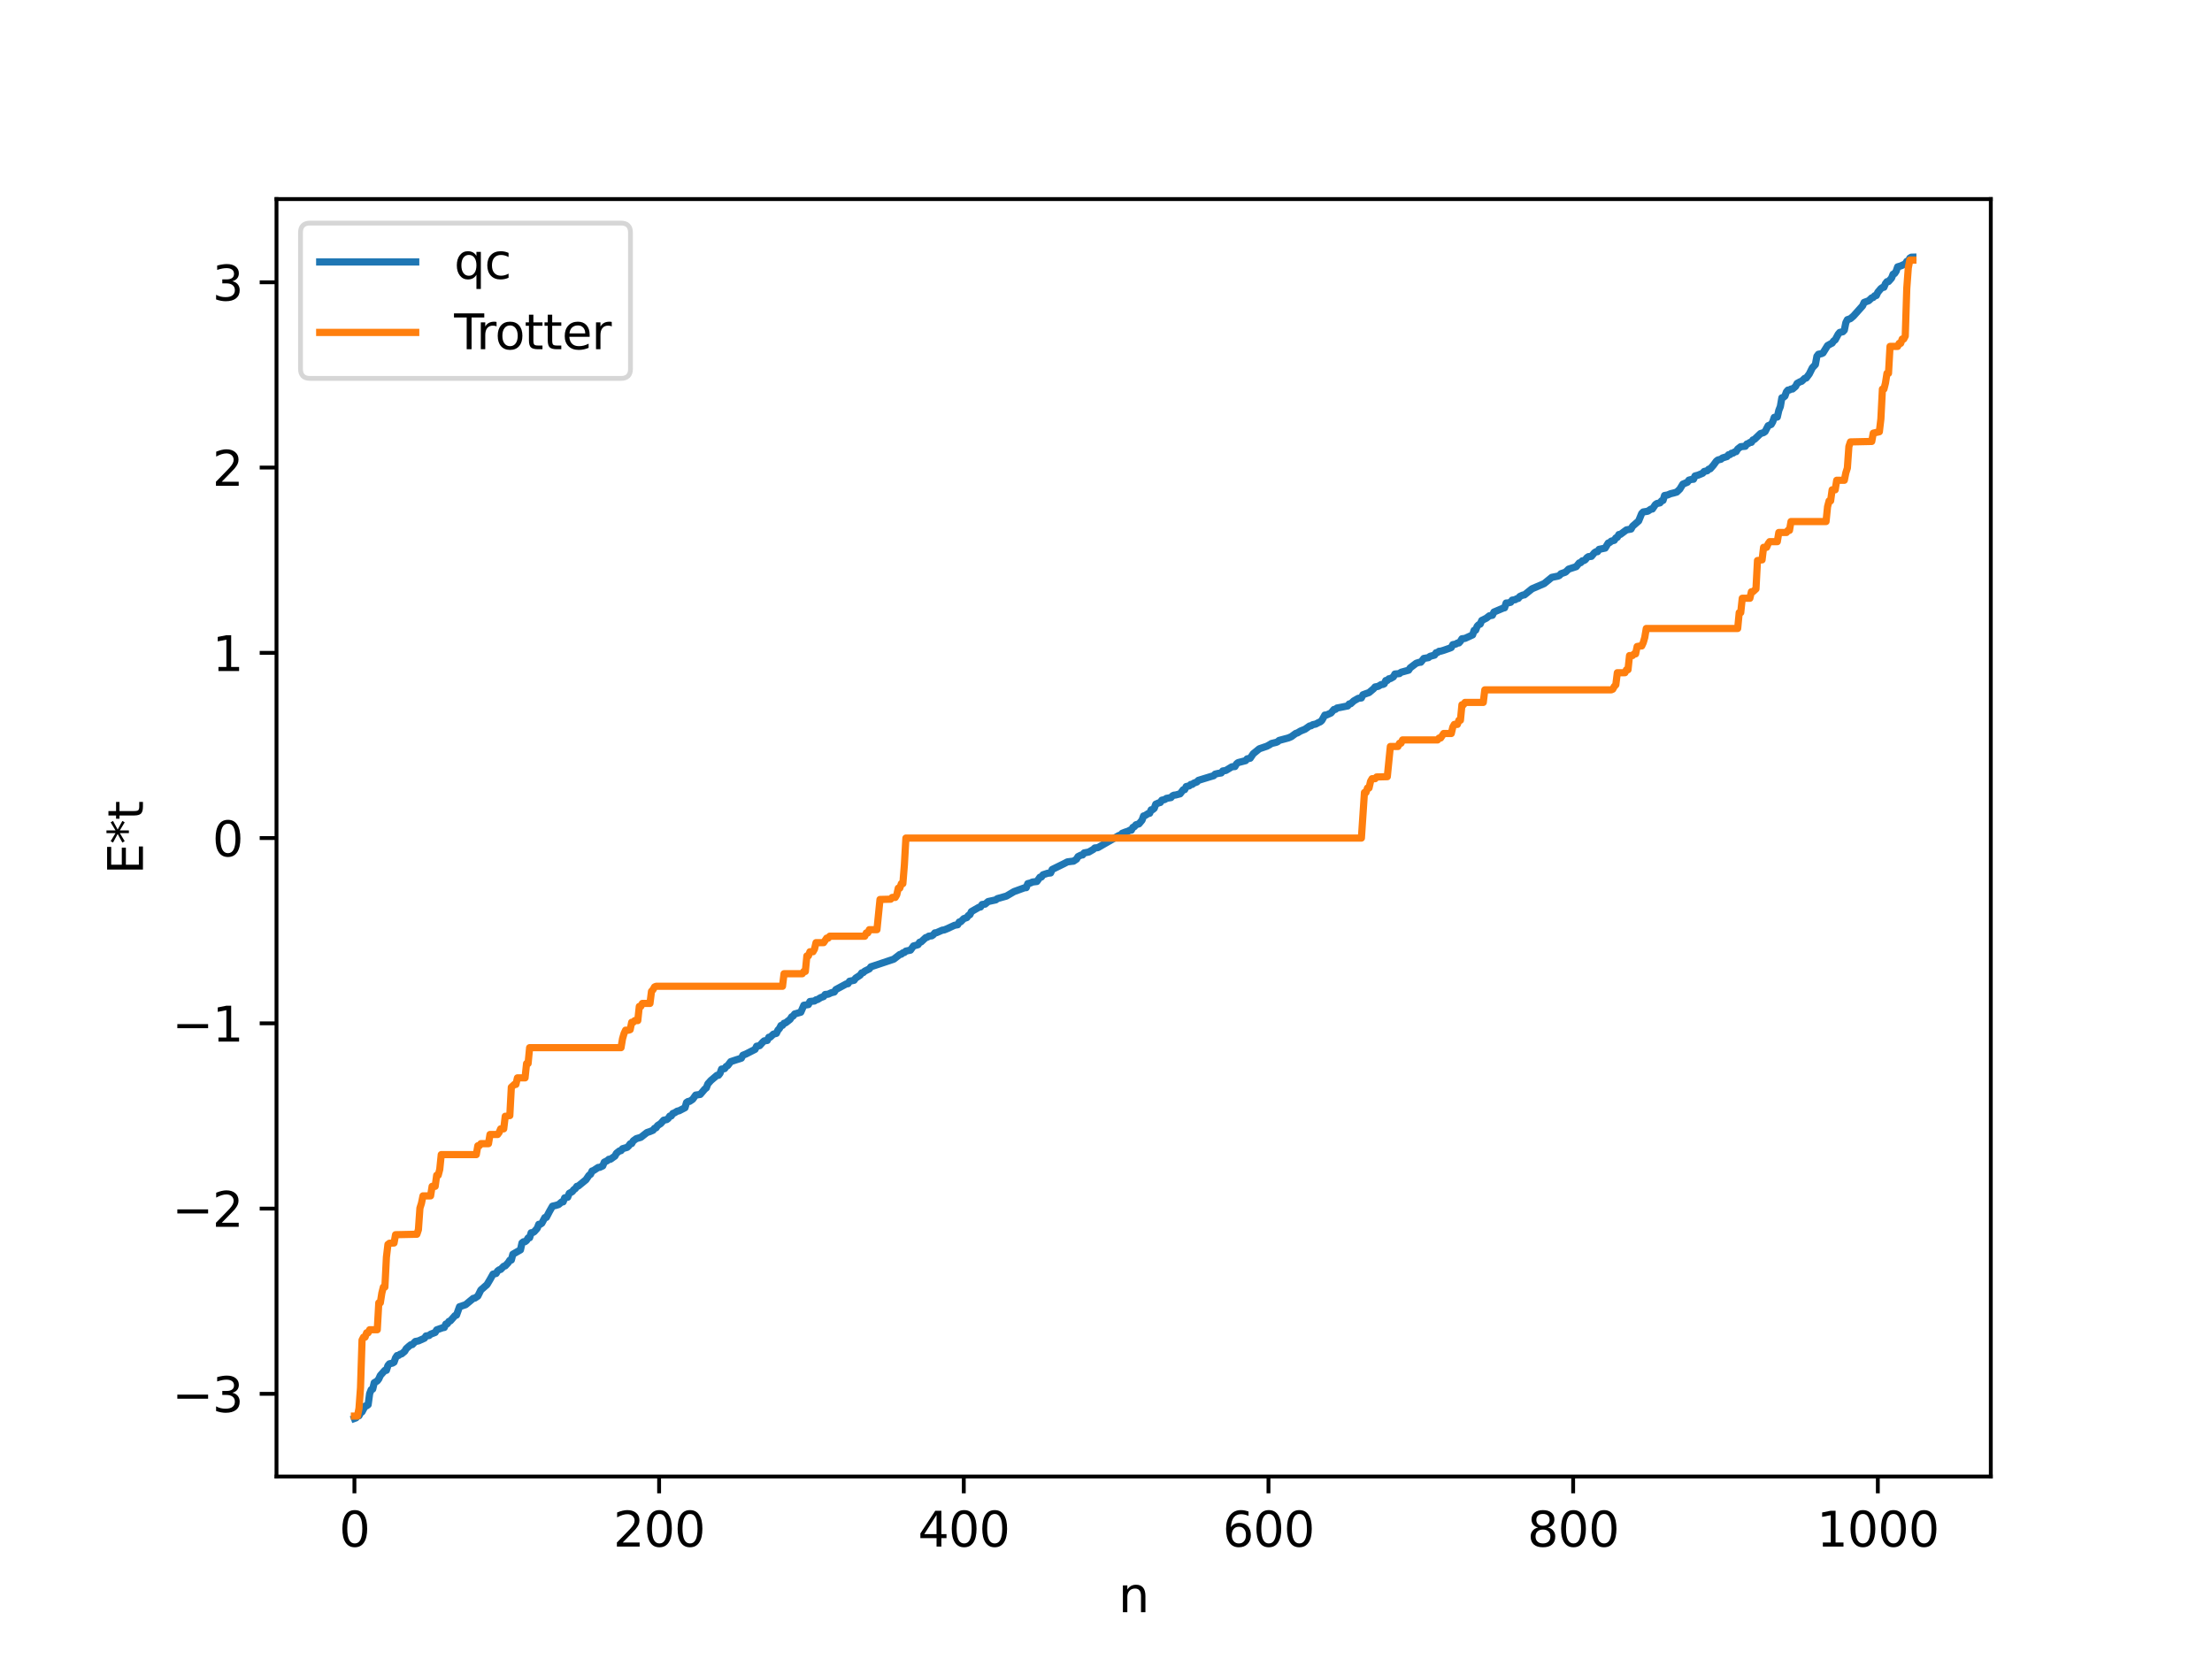 <?xml version="1.0" encoding="utf-8" standalone="no"?>
<!DOCTYPE svg PUBLIC "-//W3C//DTD SVG 1.1//EN"
  "http://www.w3.org/Graphics/SVG/1.1/DTD/svg11.dtd">
<svg xmlns:xlink="http://www.w3.org/1999/xlink" width="460.8pt" height="345.6pt" viewBox="0 0 460.8 345.6" xmlns="http://www.w3.org/2000/svg" version="1.1">
 <defs>
  <style type="text/css">*{stroke-linejoin: round; stroke-linecap: butt}</style>
 </defs>
 <g id="figure_1">
  <g id="patch_1">
   <path d="M 0 345.6 
L 460.8 345.6 
L 460.8 0 
L 0 0 
z
" style="fill: #ffffff"/>
  </g>
  <g id="axes_1">
   <g id="patch_2">
    <path d="M 57.6 307.584 
L 414.72 307.584 
L 414.72 41.472 
L 57.6 41.472 
z
" style="fill: #ffffff"/>
   </g>
   <g id="matplotlib.axis_1">
    <g id="xtick_1">
     <g id="line2d_1">
      <defs>
       <path id="mee78573a9f" d="M 0 0 
L 0 3.5 
" style="stroke: #000000; stroke-width: 0.8"/>
      </defs>
      <g>
       <use xlink:href="#mee78573a9f" x="73.833" y="307.584" style="stroke: #000000; stroke-width: 0.8"/>
      </g>
     </g>
     <g id="text_1">
      <!-- 0 -->
      <g transform="translate(70.651 322.182) scale(0.1 -0.1)">
       <defs>
        <path id="DejaVuSans-30" d="M 2034 4250 
Q 1547 4250 1301 3770 
Q 1056 3291 1056 2328 
Q 1056 1369 1301 889 
Q 1547 409 2034 409 
Q 2525 409 2770 889 
Q 3016 1369 3016 2328 
Q 3016 3291 2770 3770 
Q 2525 4250 2034 4250 
z
M 2034 4750 
Q 2819 4750 3233 4129 
Q 3647 3509 3647 2328 
Q 3647 1150 3233 529 
Q 2819 -91 2034 -91 
Q 1250 -91 836 529 
Q 422 1150 422 2328 
Q 422 3509 836 4129 
Q 1250 4750 2034 4750 
z
" transform="scale(0.016)"/>
       </defs>
       <use xlink:href="#DejaVuSans-30"/>
      </g>
     </g>
    </g>
    <g id="xtick_2">
     <g id="line2d_2">
      <g>
       <use xlink:href="#mee78573a9f" x="137.304" y="307.584" style="stroke: #000000; stroke-width: 0.8"/>
      </g>
     </g>
     <g id="text_2">
      <!-- 200 -->
      <g transform="translate(127.76 322.182) scale(0.1 -0.1)">
       <defs>
        <path id="DejaVuSans-32" d="M 1228 531 
L 3431 531 
L 3431 0 
L 469 0 
L 469 531 
Q 828 903 1448 1529 
Q 2069 2156 2228 2338 
Q 2531 2678 2651 2914 
Q 2772 3150 2772 3378 
Q 2772 3750 2511 3984 
Q 2250 4219 1831 4219 
Q 1534 4219 1204 4116 
Q 875 4013 500 3803 
L 500 4441 
Q 881 4594 1212 4672 
Q 1544 4750 1819 4750 
Q 2544 4750 2975 4387 
Q 3406 4025 3406 3419 
Q 3406 3131 3298 2873 
Q 3191 2616 2906 2266 
Q 2828 2175 2409 1742 
Q 1991 1309 1228 531 
z
" transform="scale(0.016)"/>
       </defs>
       <use xlink:href="#DejaVuSans-32"/>
       <use xlink:href="#DejaVuSans-30" x="63.623"/>
       <use xlink:href="#DejaVuSans-30" x="127.246"/>
      </g>
     </g>
    </g>
    <g id="xtick_3">
     <g id="line2d_3">
      <g>
       <use xlink:href="#mee78573a9f" x="200.775" y="307.584" style="stroke: #000000; stroke-width: 0.8"/>
      </g>
     </g>
     <g id="text_3">
      <!-- 400 -->
      <g transform="translate(191.231 322.182) scale(0.1 -0.1)">
       <defs>
        <path id="DejaVuSans-34" d="M 2419 4116 
L 825 1625 
L 2419 1625 
L 2419 4116 
z
M 2253 4666 
L 3047 4666 
L 3047 1625 
L 3713 1625 
L 3713 1100 
L 3047 1100 
L 3047 0 
L 2419 0 
L 2419 1100 
L 313 1100 
L 313 1709 
L 2253 4666 
z
" transform="scale(0.016)"/>
       </defs>
       <use xlink:href="#DejaVuSans-34"/>
       <use xlink:href="#DejaVuSans-30" x="63.623"/>
       <use xlink:href="#DejaVuSans-30" x="127.246"/>
      </g>
     </g>
    </g>
    <g id="xtick_4">
     <g id="line2d_4">
      <g>
       <use xlink:href="#mee78573a9f" x="264.246" y="307.584" style="stroke: #000000; stroke-width: 0.8"/>
      </g>
     </g>
     <g id="text_4">
      <!-- 600 -->
      <g transform="translate(254.702 322.182) scale(0.1 -0.1)">
       <defs>
        <path id="DejaVuSans-36" d="M 2113 2584 
Q 1688 2584 1439 2293 
Q 1191 2003 1191 1497 
Q 1191 994 1439 701 
Q 1688 409 2113 409 
Q 2538 409 2786 701 
Q 3034 994 3034 1497 
Q 3034 2003 2786 2293 
Q 2538 2584 2113 2584 
z
M 3366 4563 
L 3366 3988 
Q 3128 4100 2886 4159 
Q 2644 4219 2406 4219 
Q 1781 4219 1451 3797 
Q 1122 3375 1075 2522 
Q 1259 2794 1537 2939 
Q 1816 3084 2150 3084 
Q 2853 3084 3261 2657 
Q 3669 2231 3669 1497 
Q 3669 778 3244 343 
Q 2819 -91 2113 -91 
Q 1303 -91 875 529 
Q 447 1150 447 2328 
Q 447 3434 972 4092 
Q 1497 4750 2381 4750 
Q 2619 4750 2861 4703 
Q 3103 4656 3366 4563 
z
" transform="scale(0.016)"/>
       </defs>
       <use xlink:href="#DejaVuSans-36"/>
       <use xlink:href="#DejaVuSans-30" x="63.623"/>
       <use xlink:href="#DejaVuSans-30" x="127.246"/>
      </g>
     </g>
    </g>
    <g id="xtick_5">
     <g id="line2d_5">
      <g>
       <use xlink:href="#mee78573a9f" x="327.717" y="307.584" style="stroke: #000000; stroke-width: 0.8"/>
      </g>
     </g>
     <g id="text_5">
      <!-- 800 -->
      <g transform="translate(318.173 322.182) scale(0.1 -0.1)">
       <defs>
        <path id="DejaVuSans-38" d="M 2034 2216 
Q 1584 2216 1326 1975 
Q 1069 1734 1069 1313 
Q 1069 891 1326 650 
Q 1584 409 2034 409 
Q 2484 409 2743 651 
Q 3003 894 3003 1313 
Q 3003 1734 2745 1975 
Q 2488 2216 2034 2216 
z
M 1403 2484 
Q 997 2584 770 2862 
Q 544 3141 544 3541 
Q 544 4100 942 4425 
Q 1341 4750 2034 4750 
Q 2731 4750 3128 4425 
Q 3525 4100 3525 3541 
Q 3525 3141 3298 2862 
Q 3072 2584 2669 2484 
Q 3125 2378 3379 2068 
Q 3634 1759 3634 1313 
Q 3634 634 3220 271 
Q 2806 -91 2034 -91 
Q 1263 -91 848 271 
Q 434 634 434 1313 
Q 434 1759 690 2068 
Q 947 2378 1403 2484 
z
M 1172 3481 
Q 1172 3119 1398 2916 
Q 1625 2713 2034 2713 
Q 2441 2713 2670 2916 
Q 2900 3119 2900 3481 
Q 2900 3844 2670 4047 
Q 2441 4250 2034 4250 
Q 1625 4250 1398 4047 
Q 1172 3844 1172 3481 
z
" transform="scale(0.016)"/>
       </defs>
       <use xlink:href="#DejaVuSans-38"/>
       <use xlink:href="#DejaVuSans-30" x="63.623"/>
       <use xlink:href="#DejaVuSans-30" x="127.246"/>
      </g>
     </g>
    </g>
    <g id="xtick_6">
     <g id="line2d_6">
      <g>
       <use xlink:href="#mee78573a9f" x="391.188" y="307.584" style="stroke: #000000; stroke-width: 0.8"/>
      </g>
     </g>
     <g id="text_6">
      <!-- 1000 -->
      <g transform="translate(378.463 322.182) scale(0.1 -0.1)">
       <defs>
        <path id="DejaVuSans-31" d="M 794 531 
L 1825 531 
L 1825 4091 
L 703 3866 
L 703 4441 
L 1819 4666 
L 2450 4666 
L 2450 531 
L 3481 531 
L 3481 0 
L 794 0 
L 794 531 
z
" transform="scale(0.016)"/>
       </defs>
       <use xlink:href="#DejaVuSans-31"/>
       <use xlink:href="#DejaVuSans-30" x="63.623"/>
       <use xlink:href="#DejaVuSans-30" x="127.246"/>
       <use xlink:href="#DejaVuSans-30" x="190.869"/>
      </g>
     </g>
    </g>
    <g id="text_7">
     <!-- n -->
     <g transform="translate(232.991 335.861) scale(0.1 -0.1)">
      <defs>
       <path id="DejaVuSans-6e" d="M 3513 2113 
L 3513 0 
L 2938 0 
L 2938 2094 
Q 2938 2591 2744 2837 
Q 2550 3084 2163 3084 
Q 1697 3084 1428 2787 
Q 1159 2491 1159 1978 
L 1159 0 
L 581 0 
L 581 3500 
L 1159 3500 
L 1159 2956 
Q 1366 3272 1645 3428 
Q 1925 3584 2291 3584 
Q 2894 3584 3203 3211 
Q 3513 2838 3513 2113 
z
" transform="scale(0.016)"/>
      </defs>
      <use xlink:href="#DejaVuSans-6e"/>
     </g>
    </g>
   </g>
   <g id="matplotlib.axis_2">
    <g id="ytick_1">
     <g id="line2d_7">
      <defs>
       <path id="m8565fc31c2" d="M 0 0 
L -3.5 0 
" style="stroke: #000000; stroke-width: 0.8"/>
      </defs>
      <g>
       <use xlink:href="#m8565fc31c2" x="57.6" y="290.364" style="stroke: #000000; stroke-width: 0.8"/>
      </g>
     </g>
     <g id="text_8">
      <!-- −3 -->
      <g transform="translate(35.858 294.163) scale(0.1 -0.1)">
       <defs>
        <path id="DejaVuSans-2212" d="M 678 2272 
L 4684 2272 
L 4684 1741 
L 678 1741 
L 678 2272 
z
" transform="scale(0.016)"/>
        <path id="DejaVuSans-33" d="M 2597 2516 
Q 3050 2419 3304 2112 
Q 3559 1806 3559 1356 
Q 3559 666 3084 287 
Q 2609 -91 1734 -91 
Q 1441 -91 1130 -33 
Q 819 25 488 141 
L 488 750 
Q 750 597 1062 519 
Q 1375 441 1716 441 
Q 2309 441 2620 675 
Q 2931 909 2931 1356 
Q 2931 1769 2642 2001 
Q 2353 2234 1838 2234 
L 1294 2234 
L 1294 2753 
L 1863 2753 
Q 2328 2753 2575 2939 
Q 2822 3125 2822 3475 
Q 2822 3834 2567 4026 
Q 2313 4219 1838 4219 
Q 1578 4219 1281 4162 
Q 984 4106 628 3988 
L 628 4550 
Q 988 4650 1302 4700 
Q 1616 4750 1894 4750 
Q 2613 4750 3031 4423 
Q 3450 4097 3450 3541 
Q 3450 3153 3228 2886 
Q 3006 2619 2597 2516 
z
" transform="scale(0.016)"/>
       </defs>
       <use xlink:href="#DejaVuSans-2212"/>
       <use xlink:href="#DejaVuSans-33" x="83.789"/>
      </g>
     </g>
    </g>
    <g id="ytick_2">
     <g id="line2d_8">
      <g>
       <use xlink:href="#m8565fc31c2" x="57.6" y="251.771" style="stroke: #000000; stroke-width: 0.8"/>
      </g>
     </g>
     <g id="text_9">
      <!-- −2 -->
      <g transform="translate(35.858 255.57) scale(0.1 -0.1)">
       <use xlink:href="#DejaVuSans-2212"/>
       <use xlink:href="#DejaVuSans-32" x="83.789"/>
      </g>
     </g>
    </g>
    <g id="ytick_3">
     <g id="line2d_9">
      <g>
       <use xlink:href="#m8565fc31c2" x="57.6" y="213.178" style="stroke: #000000; stroke-width: 0.8"/>
      </g>
     </g>
     <g id="text_10">
      <!-- −1 -->
      <g transform="translate(35.858 216.978) scale(0.1 -0.1)">
       <use xlink:href="#DejaVuSans-2212"/>
       <use xlink:href="#DejaVuSans-31" x="83.789"/>
      </g>
     </g>
    </g>
    <g id="ytick_4">
     <g id="line2d_10">
      <g>
       <use xlink:href="#m8565fc31c2" x="57.6" y="174.586" style="stroke: #000000; stroke-width: 0.8"/>
      </g>
     </g>
     <g id="text_11">
      <!-- 0 -->
      <g transform="translate(44.237 178.385) scale(0.1 -0.1)">
       <use xlink:href="#DejaVuSans-30"/>
      </g>
     </g>
    </g>
    <g id="ytick_5">
     <g id="line2d_11">
      <g>
       <use xlink:href="#m8565fc31c2" x="57.6" y="135.993" style="stroke: #000000; stroke-width: 0.8"/>
      </g>
     </g>
     <g id="text_12">
      <!-- 1 -->
      <g transform="translate(44.237 139.792) scale(0.1 -0.1)">
       <use xlink:href="#DejaVuSans-31"/>
      </g>
     </g>
    </g>
    <g id="ytick_6">
     <g id="line2d_12">
      <g>
       <use xlink:href="#m8565fc31c2" x="57.6" y="97.4" style="stroke: #000000; stroke-width: 0.8"/>
      </g>
     </g>
     <g id="text_13">
      <!-- 2 -->
      <g transform="translate(44.237 101.2) scale(0.1 -0.1)">
       <use xlink:href="#DejaVuSans-32"/>
      </g>
     </g>
    </g>
    <g id="ytick_7">
     <g id="line2d_13">
      <g>
       <use xlink:href="#m8565fc31c2" x="57.6" y="58.808" style="stroke: #000000; stroke-width: 0.8"/>
      </g>
     </g>
     <g id="text_14">
      <!-- 3 -->
      <g transform="translate(44.237 62.607) scale(0.1 -0.1)">
       <use xlink:href="#DejaVuSans-33"/>
      </g>
     </g>
    </g>
    <g id="text_15">
     <!-- E*t -->
     <g transform="translate(29.778 182.148) rotate(-90) scale(0.1 -0.1)">
      <defs>
       <path id="DejaVuSans-45" d="M 628 4666 
L 3578 4666 
L 3578 4134 
L 1259 4134 
L 1259 2753 
L 3481 2753 
L 3481 2222 
L 1259 2222 
L 1259 531 
L 3634 531 
L 3634 0 
L 628 0 
L 628 4666 
z
" transform="scale(0.016)"/>
       <path id="DejaVuSans-2a" d="M 3009 3897 
L 1888 3291 
L 3009 2681 
L 2828 2375 
L 1778 3009 
L 1778 1831 
L 1422 1831 
L 1422 3009 
L 372 2375 
L 191 2681 
L 1313 3291 
L 191 3897 
L 372 4206 
L 1422 3572 
L 1422 4750 
L 1778 4750 
L 1778 3572 
L 2828 4206 
L 3009 3897 
z
" transform="scale(0.016)"/>
       <path id="DejaVuSans-74" d="M 1172 4494 
L 1172 3500 
L 2356 3500 
L 2356 3053 
L 1172 3053 
L 1172 1153 
Q 1172 725 1289 603 
Q 1406 481 1766 481 
L 2356 481 
L 2356 0 
L 1766 0 
Q 1100 0 847 248 
Q 594 497 594 1153 
L 594 3053 
L 172 3053 
L 172 3500 
L 594 3500 
L 594 4494 
L 1172 4494 
z
" transform="scale(0.016)"/>
      </defs>
      <use xlink:href="#DejaVuSans-45"/>
      <use xlink:href="#DejaVuSans-2a" x="63.184"/>
      <use xlink:href="#DejaVuSans-74" x="113.184"/>
     </g>
    </g>
   </g>
   <g id="line2d_14">
    <path d="M 73.833 295.488 
L 74.15 295.374 
L 74.467 295.032 
L 74.785 294.929 
L 75.102 294.334 
L 75.42 294.115 
L 76.054 292.908 
L 76.372 292.866 
L 76.689 292.627 
L 77.006 290.303 
L 77.324 289.501 
L 77.641 289.373 
L 77.958 288.051 
L 78.593 287.674 
L 78.91 287.247 
L 79.228 286.537 
L 80.18 285.466 
L 80.497 285.461 
L 80.815 284.472 
L 81.132 284.105 
L 81.767 283.961 
L 82.084 283.768 
L 82.401 282.862 
L 82.719 282.386 
L 83.036 282.361 
L 83.353 282.104 
L 83.671 282.034 
L 84.305 281.506 
L 84.623 280.955 
L 85.258 280.391 
L 85.575 280.144 
L 85.892 280.101 
L 86.527 279.453 
L 87.162 279.341 
L 88.431 278.77 
L 88.748 278.301 
L 89.383 278.218 
L 89.7 277.941 
L 90.653 277.576 
L 90.97 277.034 
L 92.239 276.583 
L 92.557 276.536 
L 92.874 275.82 
L 93.191 275.76 
L 93.509 275.277 
L 93.826 275.156 
L 94.778 274.072 
L 95.096 273.965 
L 95.73 272.211 
L 97 271.791 
L 98.586 270.475 
L 98.904 270.429 
L 99.539 270.003 
L 100.173 268.726 
L 101.443 267.618 
L 102.077 266.557 
L 102.712 265.422 
L 103.347 265.29 
L 103.664 264.764 
L 103.981 264.528 
L 104.299 264.44 
L 104.934 263.786 
L 105.251 263.704 
L 105.886 263.023 
L 106.203 262.524 
L 106.52 262.488 
L 106.838 261.276 
L 108.424 260.367 
L 108.742 258.918 
L 109.059 258.681 
L 109.377 258.663 
L 109.694 258.423 
L 110.011 257.891 
L 110.329 257.844 
L 110.646 256.807 
L 110.963 256.774 
L 111.281 256.595 
L 111.915 255.882 
L 112.233 255.047 
L 112.55 255.04 
L 112.867 254.823 
L 113.502 253.637 
L 113.82 253.601 
L 114.454 252.383 
L 115.089 251.266 
L 115.724 251.125 
L 116.358 250.939 
L 116.993 250.397 
L 117.31 250.367 
L 117.628 249.537 
L 118.262 249.403 
L 118.58 248.595 
L 119.215 248.241 
L 119.532 247.824 
L 119.849 247.616 
L 120.167 247.136 
L 120.484 247.062 
L 122.071 245.76 
L 122.705 244.823 
L 123.023 244.627 
L 123.34 243.944 
L 123.658 243.835 
L 124.61 243.204 
L 124.927 243.181 
L 125.562 242.883 
L 125.879 242.102 
L 126.514 241.787 
L 126.831 241.501 
L 127.148 241.501 
L 128.1 240.835 
L 128.418 240.247 
L 129.053 239.754 
L 129.37 239.7 
L 129.687 239.294 
L 130.639 239.019 
L 130.957 238.726 
L 131.274 238.282 
L 131.591 238.226 
L 131.909 237.677 
L 132.543 237.205 
L 133.496 236.928 
L 134.765 235.933 
L 135.4 235.72 
L 136.034 235.455 
L 136.352 235.043 
L 136.669 234.95 
L 136.986 234.477 
L 137.621 234.073 
L 138.256 233.357 
L 138.891 233.23 
L 139.208 232.991 
L 139.525 232.5 
L 139.843 232.467 
L 140.16 231.952 
L 140.477 231.851 
L 141.112 231.456 
L 141.429 231.416 
L 142.699 230.757 
L 143.016 229.67 
L 143.334 229.46 
L 143.651 229.436 
L 144.286 229.014 
L 144.92 228.127 
L 145.872 227.99 
L 146.824 226.873 
L 147.142 226.623 
L 147.459 225.784 
L 148.094 225.082 
L 149.363 224.005 
L 149.681 223.999 
L 149.998 223.585 
L 150.315 222.711 
L 150.95 222.617 
L 151.267 222.167 
L 151.585 221.999 
L 152.22 221.162 
L 153.489 220.739 
L 154.124 220.545 
L 154.441 220.435 
L 154.758 219.827 
L 155.393 219.57 
L 157.297 218.597 
L 157.615 217.947 
L 158.249 217.829 
L 158.884 217.115 
L 159.201 216.832 
L 159.836 216.745 
L 160.153 216.084 
L 160.471 216.04 
L 161.105 215.436 
L 161.74 215.265 
L 162.058 214.592 
L 162.375 214.25 
L 162.692 213.629 
L 163.01 213.602 
L 163.327 213.159 
L 163.644 213.087 
L 164.596 212.341 
L 164.914 211.825 
L 165.231 211.655 
L 165.548 211.224 
L 166.818 210.864 
L 167.453 209.411 
L 168.405 209.274 
L 168.722 208.63 
L 169.674 208.526 
L 169.991 208.284 
L 170.309 208.228 
L 170.943 207.834 
L 171.578 207.595 
L 171.896 207.169 
L 172.53 207.107 
L 173.165 206.812 
L 173.8 206.652 
L 174.117 206.147 
L 176.339 204.945 
L 176.656 204.922 
L 176.973 204.41 
L 177.925 204.21 
L 178.243 203.763 
L 179.195 203.14 
L 179.512 202.668 
L 179.829 202.607 
L 180.147 202.306 
L 181.099 201.836 
L 181.416 201.402 
L 182.051 201.195 
L 186.177 199.816 
L 187.446 198.838 
L 187.763 198.777 
L 188.081 198.497 
L 188.398 198.419 
L 188.715 198.13 
L 189.667 197.931 
L 190.302 197.056 
L 190.937 196.891 
L 191.254 196.789 
L 191.572 196.283 
L 191.889 196.213 
L 192.841 195.326 
L 193.158 195.253 
L 193.476 195.02 
L 194.11 194.944 
L 194.428 194.721 
L 194.745 194.337 
L 195.062 194.312 
L 196.332 193.756 
L 196.649 193.737 
L 197.284 193.483 
L 198.236 193.038 
L 198.871 192.747 
L 199.505 192.642 
L 199.823 192.069 
L 200.14 192.012 
L 200.775 191.368 
L 201.41 191.149 
L 201.727 190.713 
L 202.044 190.552 
L 202.362 189.903 
L 203.948 188.991 
L 204.266 188.941 
L 204.583 188.427 
L 205.218 188.348 
L 205.853 187.807 
L 207.439 187.462 
L 207.757 187.206 
L 209.661 186.667 
L 211.248 185.731 
L 213.469 184.925 
L 213.786 184.914 
L 214.104 184.077 
L 214.739 183.919 
L 215.056 183.749 
L 216.008 183.628 
L 216.643 182.735 
L 216.96 182.685 
L 217.277 182.231 
L 218.229 181.919 
L 218.864 181.849 
L 219.181 181.132 
L 221.72 179.883 
L 222.355 179.545 
L 223.307 179.423 
L 223.624 179.398 
L 224.259 178.978 
L 224.577 178.442 
L 225.211 178.123 
L 225.529 178.098 
L 225.846 177.676 
L 226.798 177.5 
L 227.75 176.951 
L 228.067 176.644 
L 228.702 176.582 
L 233.145 174.019 
L 233.462 173.975 
L 233.78 173.586 
L 234.415 173.34 
L 235.049 173.13 
L 235.367 172.947 
L 235.684 172.939 
L 236.001 172.353 
L 236.319 172.204 
L 236.636 171.816 
L 237.271 171.62 
L 237.905 170.861 
L 238.223 169.977 
L 238.54 169.895 
L 239.175 169.485 
L 239.492 169.423 
L 239.81 168.696 
L 240.127 168.657 
L 240.444 168.389 
L 240.762 167.528 
L 241.396 167.252 
L 241.714 167.17 
L 242.031 166.692 
L 242.666 166.551 
L 242.983 166.317 
L 243.935 166.15 
L 244.253 165.789 
L 244.57 165.641 
L 244.887 165.619 
L 245.522 165.452 
L 245.839 165.366 
L 246.474 164.526 
L 246.791 164.495 
L 247.109 163.849 
L 247.743 163.711 
L 248.061 163.413 
L 248.378 163.401 
L 248.696 163.139 
L 249.33 162.903 
L 249.648 162.562 
L 252.186 161.781 
L 252.821 161.6 
L 253.139 161.264 
L 253.773 161.114 
L 254.408 161.021 
L 254.725 160.607 
L 255.36 160.505 
L 256.629 159.736 
L 257.264 159.685 
L 257.581 159.134 
L 257.899 158.87 
L 258.851 158.623 
L 259.486 158.456 
L 259.803 158.082 
L 260.438 157.952 
L 261.072 157.018 
L 262.342 155.986 
L 263.929 155.443 
L 264.563 155.087 
L 264.881 154.88 
L 265.833 154.65 
L 266.15 154.521 
L 266.467 154.241 
L 268.372 153.731 
L 269.006 153.463 
L 269.641 152.992 
L 269.958 152.766 
L 270.276 152.681 
L 270.91 152.294 
L 271.862 151.908 
L 272.815 151.233 
L 273.132 151.19 
L 273.449 150.972 
L 274.084 150.837 
L 274.719 150.497 
L 275.036 150.37 
L 275.353 150.093 
L 275.988 148.962 
L 276.305 148.959 
L 277.258 148.537 
L 277.892 147.793 
L 278.21 147.772 
L 278.527 147.49 
L 279.162 147.375 
L 280.431 147.121 
L 280.748 147.064 
L 281.066 146.642 
L 281.383 146.599 
L 282.018 146.013 
L 282.97 145.468 
L 283.605 145.395 
L 283.922 144.736 
L 284.557 144.499 
L 285.191 144.281 
L 286.143 143.478 
L 286.461 143.101 
L 287.096 142.981 
L 287.73 142.602 
L 288.048 142.594 
L 288.365 142.447 
L 288.682 141.767 
L 289 141.751 
L 289.317 141.407 
L 289.634 141.374 
L 290.269 141.006 
L 290.586 140.412 
L 291.539 140.317 
L 291.856 140.048 
L 293.443 139.613 
L 293.76 139.129 
L 295.029 138.167 
L 295.664 137.971 
L 295.981 137.955 
L 296.616 137.161 
L 297.568 137.001 
L 297.886 136.73 
L 298.838 136.473 
L 299.155 135.977 
L 299.472 135.926 
L 299.79 135.669 
L 300.107 135.658 
L 300.742 135.469 
L 302.011 135.023 
L 302.329 134.889 
L 302.646 134.29 
L 303.281 134.173 
L 303.598 133.959 
L 303.915 133.936 
L 304.233 133.585 
L 304.55 133.067 
L 305.185 132.988 
L 306.772 132.26 
L 307.089 131.308 
L 307.406 131.281 
L 307.724 130.457 
L 308.041 130.136 
L 308.358 130.009 
L 308.676 129.253 
L 309.628 128.783 
L 310.262 128.283 
L 310.897 128.172 
L 311.215 127.498 
L 313.119 126.689 
L 313.436 126.614 
L 313.753 125.622 
L 314.071 125.617 
L 314.705 125.465 
L 315.023 125.016 
L 315.658 124.927 
L 315.975 124.711 
L 316.292 124.66 
L 316.61 124.25 
L 317.244 123.959 
L 317.562 123.929 
L 319.148 122.654 
L 321.687 121.564 
L 323.274 120.273 
L 324.543 120.016 
L 324.861 119.879 
L 325.178 119.52 
L 326.13 119.186 
L 326.765 118.562 
L 328.352 118.046 
L 328.986 117.267 
L 329.304 117.211 
L 329.621 116.834 
L 329.939 116.792 
L 330.256 116.597 
L 330.573 116.185 
L 330.891 115.964 
L 331.525 115.897 
L 332.16 115.135 
L 332.477 114.935 
L 332.795 114.927 
L 333.112 114.442 
L 334.381 114.178 
L 335.016 113.131 
L 335.334 113.022 
L 335.651 112.729 
L 336.286 112.557 
L 336.603 112.058 
L 336.92 111.926 
L 337.238 111.351 
L 337.555 111.327 
L 338.824 110.385 
L 339.777 110.211 
L 340.094 109.629 
L 341.363 108.521 
L 341.998 106.958 
L 342.315 106.65 
L 343.267 106.495 
L 343.902 106.058 
L 344.22 106.036 
L 344.854 105.109 
L 345.172 104.891 
L 345.806 104.753 
L 346.124 104.345 
L 346.441 104.25 
L 346.758 103.223 
L 347.393 103.111 
L 348.028 102.843 
L 348.662 102.693 
L 349.297 102.508 
L 349.932 101.897 
L 350.567 100.857 
L 351.519 100.459 
L 351.836 100.015 
L 352.471 99.849 
L 352.788 99.836 
L 353.105 99.148 
L 353.74 98.982 
L 354.692 98.588 
L 355.01 98.217 
L 355.644 98.068 
L 355.962 97.734 
L 356.279 97.659 
L 356.914 96.938 
L 357.548 96.077 
L 357.866 95.821 
L 358.5 95.67 
L 358.818 95.402 
L 359.77 95.111 
L 360.087 94.735 
L 360.405 94.697 
L 360.722 94.412 
L 361.039 94.387 
L 361.357 94.14 
L 361.674 94.08 
L 361.991 93.544 
L 362.626 93.052 
L 363.578 92.964 
L 363.896 92.498 
L 364.213 92.394 
L 364.53 92.167 
L 364.848 92.146 
L 365.165 91.646 
L 365.482 91.535 
L 366.752 90.316 
L 367.386 90.123 
L 367.704 89.901 
L 368.339 88.684 
L 368.973 88.416 
L 369.291 87.868 
L 369.608 86.945 
L 370.243 86.877 
L 370.56 85.491 
L 370.877 84.698 
L 371.195 82.868 
L 371.512 82.765 
L 371.829 82.512 
L 372.147 81.624 
L 372.464 81.263 
L 372.781 81.236 
L 373.099 81.045 
L 373.416 81.04 
L 374.051 80.502 
L 374.368 79.877 
L 375.003 79.519 
L 375.32 79.428 
L 375.955 78.815 
L 376.272 78.748 
L 376.907 77.898 
L 377.542 76.621 
L 378.177 75.945 
L 378.494 74.227 
L 378.811 73.8 
L 379.446 73.676 
L 379.763 73.525 
L 380.715 71.99 
L 381.35 71.631 
L 381.667 71.478 
L 381.985 71.024 
L 382.302 70.804 
L 382.937 69.621 
L 383.254 69.245 
L 383.889 69.11 
L 384.206 68.776 
L 384.524 67.212 
L 384.841 66.597 
L 385.476 66.379 
L 386.11 65.835 
L 388.015 63.705 
L 388.332 62.997 
L 389.284 62.646 
L 389.919 62.048 
L 390.236 61.961 
L 390.553 61.596 
L 390.871 61.561 
L 391.188 60.879 
L 391.823 60.121 
L 392.14 59.893 
L 392.458 59.839 
L 392.775 59.083 
L 393.092 58.678 
L 393.41 58.647 
L 394.044 57.929 
L 394.362 57.125 
L 394.679 56.979 
L 394.996 56.507 
L 395.314 55.588 
L 395.948 55.401 
L 396.9 54.966 
L 397.218 54.454 
L 397.535 54.433 
L 397.853 53.768 
L 398.17 53.576 
L 398.487 53.568 
L 398.487 53.568 
" clip-path="url(#p67069d08a7)" style="fill: none; stroke: #1f77b4; stroke-width: 1.5; stroke-linecap: square"/>
   </g>
   <g id="line2d_15">
    <path d="M 73.833 294.994 
L 74.467 294.994 
L 74.785 293.392 
L 75.102 289.104 
L 75.42 279.159 
L 75.737 278.549 
L 76.054 278.549 
L 76.372 277.648 
L 76.689 277.648 
L 77.006 277.01 
L 78.593 277.01 
L 78.91 271.4 
L 79.228 271.4 
L 79.545 269.369 
L 79.862 268.115 
L 80.18 268.115 
L 80.497 261.911 
L 80.815 259.23 
L 81.132 258.991 
L 82.084 258.941 
L 82.401 257.212 
L 86.844 257.114 
L 87.162 256.168 
L 87.479 251.673 
L 87.796 250.679 
L 88.114 249.123 
L 89.7 249.123 
L 90.018 247.134 
L 90.653 247.134 
L 90.97 244.824 
L 91.287 244.824 
L 91.605 243.621 
L 91.922 240.526 
L 99.221 240.526 
L 99.539 238.682 
L 99.856 238.682 
L 100.173 238.246 
L 101.76 238.246 
L 102.077 236.334 
L 103.664 236.334 
L 103.981 235.903 
L 104.299 235.158 
L 104.934 235.158 
L 105.251 232.536 
L 105.568 232.536 
L 105.886 232.404 
L 106.203 232.404 
L 106.52 226.488 
L 107.155 225.903 
L 107.472 225.903 
L 107.79 224.541 
L 109.377 224.541 
L 109.694 221.551 
L 110.011 221.551 
L 110.329 218.248 
L 129.37 218.248 
L 129.687 216.371 
L 130.005 215.289 
L 130.322 214.606 
L 130.957 214.606 
L 131.274 214.494 
L 131.591 212.958 
L 131.909 212.958 
L 132.226 212.608 
L 132.861 212.608 
L 133.178 209.652 
L 133.496 209.652 
L 133.813 209.033 
L 135.4 209.033 
L 135.717 206.512 
L 136.034 206.173 
L 136.352 205.603 
L 136.669 205.46 
L 163.01 205.46 
L 163.327 202.844 
L 167.135 202.844 
L 167.453 202.366 
L 167.77 202.366 
L 168.087 199.128 
L 168.405 199.128 
L 168.722 198.264 
L 169.357 198.264 
L 169.674 197.706 
L 169.991 196.371 
L 171.578 196.371 
L 172.213 195.429 
L 172.53 195.429 
L 172.848 195.029 
L 180.147 195.029 
L 180.464 194.342 
L 180.781 194.342 
L 181.099 193.667 
L 182.686 193.667 
L 183.32 187.374 
L 185.542 187.318 
L 185.859 186.953 
L 186.494 186.953 
L 186.811 186.4 
L 187.129 185.016 
L 187.446 185.016 
L 187.763 184.079 
L 188.081 184.079 
L 188.398 180.166 
L 188.715 174.586 
L 283.605 174.586 
L 284.239 165.092 
L 284.557 165.092 
L 284.874 164.155 
L 285.191 164.155 
L 285.509 162.771 
L 285.826 162.219 
L 286.461 162.219 
L 286.778 161.853 
L 289 161.797 
L 289.634 155.505 
L 291.221 155.505 
L 291.539 154.83 
L 291.856 154.83 
L 292.173 154.142 
L 299.472 154.142 
L 299.79 153.743 
L 300.107 153.743 
L 300.742 152.801 
L 302.329 152.801 
L 302.646 151.465 
L 302.963 150.908 
L 303.598 150.908 
L 303.915 150.043 
L 304.233 150.043 
L 304.55 146.806 
L 304.867 146.806 
L 305.185 146.328 
L 308.993 146.328 
L 309.31 143.712 
L 335.651 143.712 
L 335.968 143.568 
L 336.286 142.999 
L 336.603 142.659 
L 336.92 140.139 
L 338.507 140.139 
L 338.824 139.52 
L 339.142 139.52 
L 339.459 136.564 
L 340.094 136.564 
L 340.411 136.213 
L 340.729 136.213 
L 341.046 134.678 
L 341.681 134.565 
L 341.998 134.565 
L 342.315 133.882 
L 342.633 132.8 
L 342.95 130.923 
L 361.991 130.923 
L 362.309 127.62 
L 362.626 127.62 
L 362.943 124.63 
L 364.53 124.63 
L 364.848 123.268 
L 365.165 123.268 
L 365.8 122.684 
L 366.117 116.767 
L 366.434 116.767 
L 366.752 116.635 
L 367.069 116.635 
L 367.386 114.014 
L 368.021 114.014 
L 368.339 113.269 
L 368.656 112.837 
L 370.243 112.837 
L 370.56 110.926 
L 372.147 110.926 
L 372.464 110.49 
L 372.781 110.49 
L 373.099 108.645 
L 380.398 108.645 
L 380.715 105.551 
L 381.033 104.347 
L 381.35 104.347 
L 381.667 102.037 
L 382.302 102.037 
L 382.62 100.049 
L 384.206 100.049 
L 384.524 98.493 
L 384.841 97.499 
L 385.158 93.004 
L 385.476 92.057 
L 389.919 91.959 
L 390.236 90.231 
L 391.505 89.942 
L 391.823 87.261 
L 392.14 81.057 
L 392.458 81.057 
L 392.775 79.802 
L 393.092 77.771 
L 393.41 77.771 
L 393.727 72.161 
L 395.314 72.161 
L 395.631 71.523 
L 395.948 71.523 
L 396.266 70.622 
L 396.583 70.622 
L 396.9 70.012 
L 397.218 60.068 
L 397.535 55.78 
L 397.853 54.177 
L 398.487 54.177 
L 398.487 54.177 
" clip-path="url(#p67069d08a7)" style="fill: none; stroke: #ff7f0e; stroke-width: 1.5; stroke-linecap: square"/>
   </g>
   <g id="patch_3">
    <path d="M 57.6 307.584 
L 57.6 41.472 
" style="fill: none; stroke: #000000; stroke-width: 0.8; stroke-linejoin: miter; stroke-linecap: square"/>
   </g>
   <g id="patch_4">
    <path d="M 414.72 307.584 
L 414.72 41.472 
" style="fill: none; stroke: #000000; stroke-width: 0.8; stroke-linejoin: miter; stroke-linecap: square"/>
   </g>
   <g id="patch_5">
    <path d="M 57.6 307.584 
L 414.72 307.584 
" style="fill: none; stroke: #000000; stroke-width: 0.8; stroke-linejoin: miter; stroke-linecap: square"/>
   </g>
   <g id="patch_6">
    <path d="M 57.6 41.472 
L 414.72 41.472 
" style="fill: none; stroke: #000000; stroke-width: 0.8; stroke-linejoin: miter; stroke-linecap: square"/>
   </g>
   <g id="legend_1">
    <g id="patch_7">
     <path d="M 64.6 78.828 
L 129.342 78.828 
Q 131.342 78.828 131.342 76.828 
L 131.342 48.472 
Q 131.342 46.472 129.342 46.472 
L 64.6 46.472 
Q 62.6 46.472 62.6 48.472 
L 62.6 76.828 
Q 62.6 78.828 64.6 78.828 
z
" style="fill: #ffffff; opacity: 0.8; stroke: #cccccc; stroke-linejoin: miter"/>
    </g>
    <g id="line2d_16">
     <path d="M 66.6 54.57 
L 76.6 54.57 
L 86.6 54.57 
" style="fill: none; stroke: #1f77b4; stroke-width: 1.5; stroke-linecap: square"/>
    </g>
    <g id="text_16">
     <!-- qc -->
     <g transform="translate(94.6 58.07) scale(0.1 -0.1)">
      <defs>
       <path id="DejaVuSans-71" d="M 947 1747 
Q 947 1113 1208 752 
Q 1469 391 1925 391 
Q 2381 391 2643 752 
Q 2906 1113 2906 1747 
Q 2906 2381 2643 2742 
Q 2381 3103 1925 3103 
Q 1469 3103 1208 2742 
Q 947 2381 947 1747 
z
M 2906 525 
Q 2725 213 2448 61 
Q 2172 -91 1784 -91 
Q 1150 -91 751 415 
Q 353 922 353 1747 
Q 353 2572 751 3078 
Q 1150 3584 1784 3584 
Q 2172 3584 2448 3432 
Q 2725 3281 2906 2969 
L 2906 3500 
L 3481 3500 
L 3481 -1331 
L 2906 -1331 
L 2906 525 
z
" transform="scale(0.016)"/>
       <path id="DejaVuSans-63" d="M 3122 3366 
L 3122 2828 
Q 2878 2963 2633 3030 
Q 2388 3097 2138 3097 
Q 1578 3097 1268 2742 
Q 959 2388 959 1747 
Q 959 1106 1268 751 
Q 1578 397 2138 397 
Q 2388 397 2633 464 
Q 2878 531 3122 666 
L 3122 134 
Q 2881 22 2623 -34 
Q 2366 -91 2075 -91 
Q 1284 -91 818 406 
Q 353 903 353 1747 
Q 353 2603 823 3093 
Q 1294 3584 2113 3584 
Q 2378 3584 2631 3529 
Q 2884 3475 3122 3366 
z
" transform="scale(0.016)"/>
      </defs>
      <use xlink:href="#DejaVuSans-71"/>
      <use xlink:href="#DejaVuSans-63" x="63.477"/>
     </g>
    </g>
    <g id="line2d_17">
     <path d="M 66.6 69.249 
L 76.6 69.249 
L 86.6 69.249 
" style="fill: none; stroke: #ff7f0e; stroke-width: 1.5; stroke-linecap: square"/>
    </g>
    <g id="text_17">
     <!-- Trotter -->
     <g transform="translate(94.6 72.749) scale(0.1 -0.1)">
      <defs>
       <path id="DejaVuSans-54" d="M -19 4666 
L 3928 4666 
L 3928 4134 
L 2272 4134 
L 2272 0 
L 1638 0 
L 1638 4134 
L -19 4134 
L -19 4666 
z
" transform="scale(0.016)"/>
       <path id="DejaVuSans-72" d="M 2631 2963 
Q 2534 3019 2420 3045 
Q 2306 3072 2169 3072 
Q 1681 3072 1420 2755 
Q 1159 2438 1159 1844 
L 1159 0 
L 581 0 
L 581 3500 
L 1159 3500 
L 1159 2956 
Q 1341 3275 1631 3429 
Q 1922 3584 2338 3584 
Q 2397 3584 2469 3576 
Q 2541 3569 2628 3553 
L 2631 2963 
z
" transform="scale(0.016)"/>
       <path id="DejaVuSans-6f" d="M 1959 3097 
Q 1497 3097 1228 2736 
Q 959 2375 959 1747 
Q 959 1119 1226 758 
Q 1494 397 1959 397 
Q 2419 397 2687 759 
Q 2956 1122 2956 1747 
Q 2956 2369 2687 2733 
Q 2419 3097 1959 3097 
z
M 1959 3584 
Q 2709 3584 3137 3096 
Q 3566 2609 3566 1747 
Q 3566 888 3137 398 
Q 2709 -91 1959 -91 
Q 1206 -91 779 398 
Q 353 888 353 1747 
Q 353 2609 779 3096 
Q 1206 3584 1959 3584 
z
" transform="scale(0.016)"/>
       <path id="DejaVuSans-65" d="M 3597 1894 
L 3597 1613 
L 953 1613 
Q 991 1019 1311 708 
Q 1631 397 2203 397 
Q 2534 397 2845 478 
Q 3156 559 3463 722 
L 3463 178 
Q 3153 47 2828 -22 
Q 2503 -91 2169 -91 
Q 1331 -91 842 396 
Q 353 884 353 1716 
Q 353 2575 817 3079 
Q 1281 3584 2069 3584 
Q 2775 3584 3186 3129 
Q 3597 2675 3597 1894 
z
M 3022 2063 
Q 3016 2534 2758 2815 
Q 2500 3097 2075 3097 
Q 1594 3097 1305 2825 
Q 1016 2553 972 2059 
L 3022 2063 
z
" transform="scale(0.016)"/>
      </defs>
      <use xlink:href="#DejaVuSans-54"/>
      <use xlink:href="#DejaVuSans-72" x="46.334"/>
      <use xlink:href="#DejaVuSans-6f" x="85.197"/>
      <use xlink:href="#DejaVuSans-74" x="146.379"/>
      <use xlink:href="#DejaVuSans-74" x="185.588"/>
      <use xlink:href="#DejaVuSans-65" x="224.797"/>
      <use xlink:href="#DejaVuSans-72" x="286.32"/>
     </g>
    </g>
   </g>
  </g>
 </g>
 <defs>
  <clipPath id="p67069d08a7">
   <rect x="57.6" y="41.472" width="357.12" height="266.112"/>
  </clipPath>
 </defs>
</svg>
